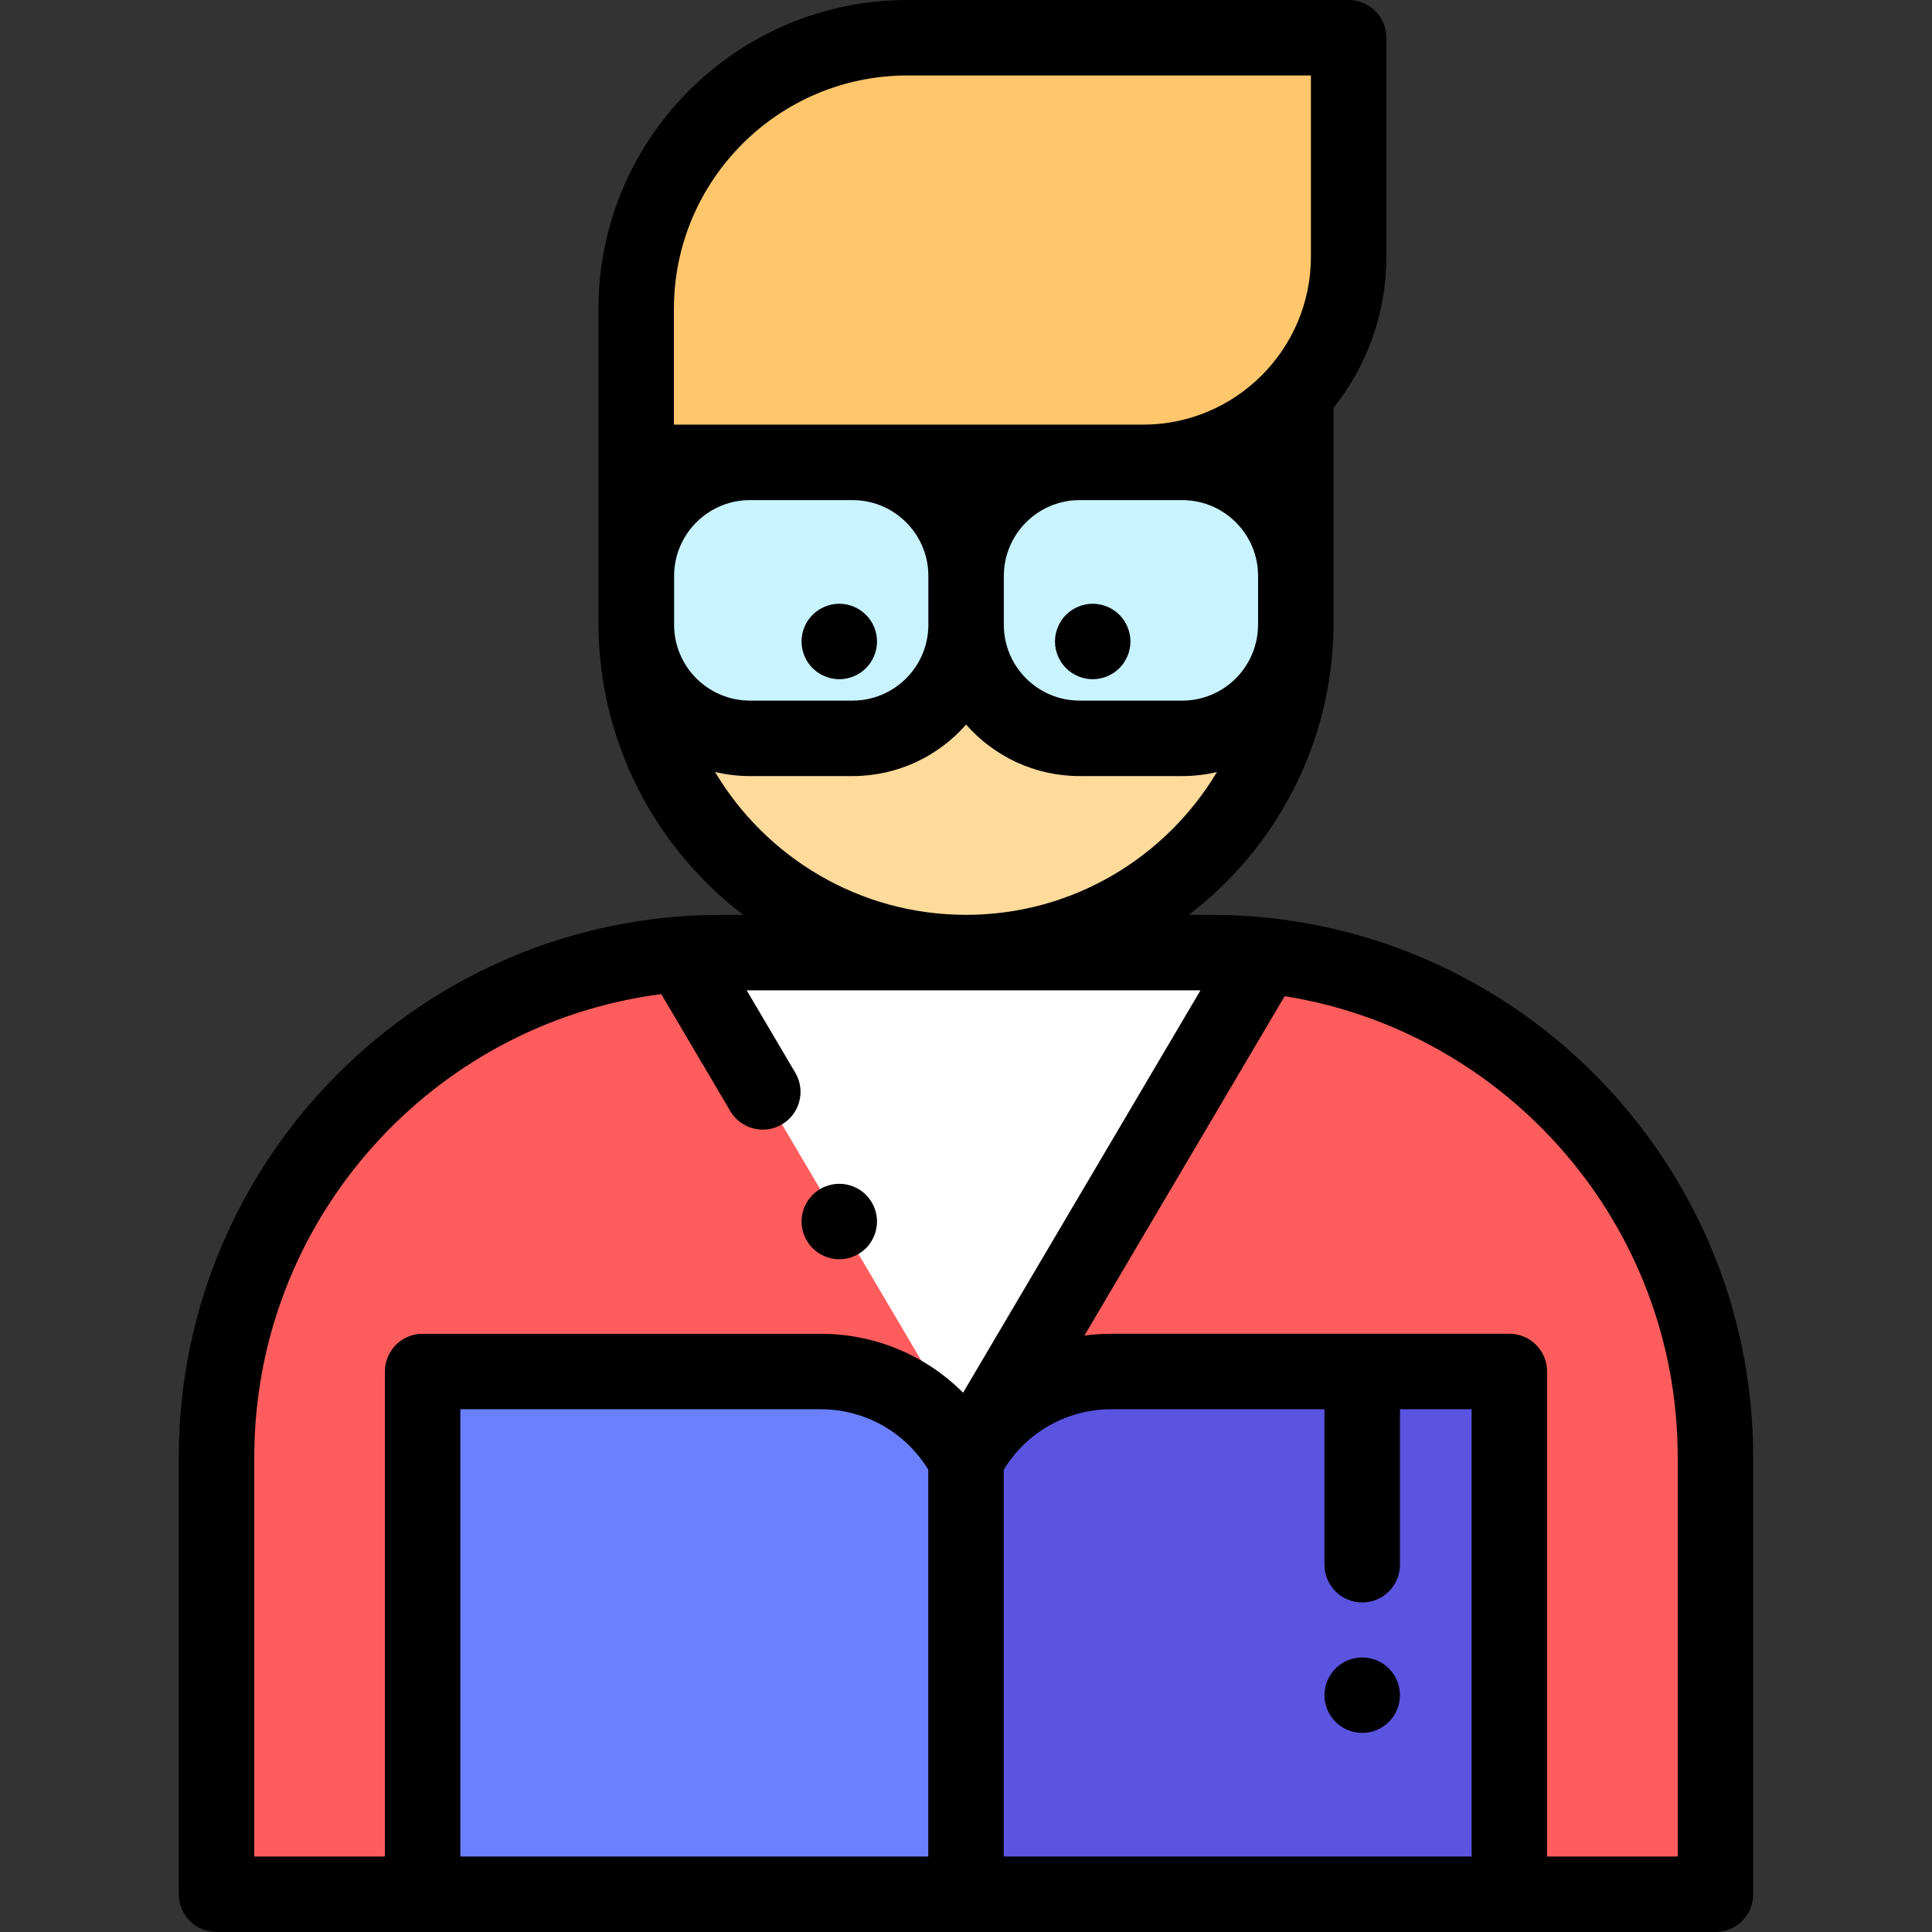 <?xml version="1.0" encoding="iso-8859-1"?>
<!-- Generator: Adobe Illustrator 19.0.0, SVG Export Plug-In . SVG Version: 6.00 Build 0)  -->
<svg version="1.1" id="Capa_1" xmlns="http://www.w3.org/2000/svg" xmlns:xlink="http://www.w3.org/1999/xlink" x="0px" y="0px"
	 viewBox="0 0 512 512" style="enable-background:new 0 0 512 512;" xml:space="preserve">
<rect x="0" y="0" width="512" height="512" fill="#333333" stroke="none"/>
<path style="fill:#FF5D5D;" d="M320.899,252.443h-129.8c-73.848,0-133.713,59.866-133.713,133.713V502h397.227V386.157
	C454.613,312.309,394.747,252.443,320.899,252.443z"/>
<polygon style="fill:#FFFFFF;" points="181.882,255.013 258.011,384.042 334.14,255.013 "/>
<path style="fill:#FEDA9B;" d="M300.67,123.654h42.736v41.382c0,48.273-39.133,87.407-87.407,87.407l0,0
	c-48.274,0-87.407-39.134-87.407-87.407v-41.382"/>
<g>
	<path style="fill:#C9F3FF;" d="M313.32,195.667h-27.207c-16.616,0-30.086-13.47-30.086-30.086v-12.959
		c0-16.616,13.47-30.086,30.086-30.086h27.207c16.616,0,30.086,13.47,30.086,30.086v12.959
		C343.406,182.197,329.936,195.667,313.32,195.667z"/>
	<path style="fill:#C9F3FF;" d="M225.941,195.667h-27.207c-16.616,0-30.086-13.47-30.086-30.086v-12.959
		c0-16.616,13.47-30.086,30.086-30.086h27.207c16.616,0,30.086,13.47,30.086,30.086v12.959
		C256.027,182.197,242.557,195.667,225.941,195.667z"/>
</g>
<path style="fill:#FFC66C;" d="M240.465,10h116.942v58.034c0,30.101-24.401,54.502-54.502,54.502H168.592V81.873
	C168.592,42.178,200.77,10,240.465,10z"/>
<path style="fill:#5A54E0;" d="M255.999,502L255.999,502V386.878l0,0c7.465-14.386,22.322-23.415,38.529-23.415h105.471V502"/>
<path style="fill:#6A80FF;" d="M255.999,502L255.999,502V386.878l0,0c-7.465-14.386-22.322-23.415-38.529-23.415H111.999V502"/>
<path d="M222.419,333.72c2.63,0,5.2-1.07,7.07-2.93c1.859-1.86,2.93-4.44,2.93-7.07c0-2.64-1.07-5.21-2.93-7.07
	c-1.86-1.869-4.44-2.93-7.07-2.93c-2.64,0-5.21,1.061-7.07,2.93c-1.859,1.851-2.93,4.431-2.93,7.07c0,2.63,1.07,5.21,2.93,7.07
	C217.21,332.649,219.789,333.72,222.419,333.72z"/>
<path d="M222.419,160c-2.63,0-5.21,1.069-7.07,2.93c-1.87,1.86-2.93,4.44-2.93,7.07s1.06,5.21,2.93,7.069
	c1.86,1.86,4.44,2.931,7.07,2.931s5.21-1.07,7.07-2.931c1.859-1.859,2.93-4.439,2.93-7.069c0-2.641-1.07-5.21-2.93-7.07
	C227.619,161.069,225.049,160,222.419,160z"/>
<path d="M289.579,160c-2.63,0-5.21,1.069-7.07,2.93s-2.93,4.44-2.93,7.07s1.069,5.21,2.93,7.069c1.86,1.86,4.44,2.931,7.07,2.931
	s5.21-1.07,7.069-2.931c1.86-1.859,2.931-4.439,2.931-7.069s-1.07-5.21-2.931-7.07C294.789,161.069,292.209,160,289.579,160z"/>
<path d="M320.899,242.443h-5.844c23.025-17.609,37.994-45.237,38.337-76.317c0.002-0.182,0.014-0.363,0.014-0.546v-0.545v-12.414
	v-44.533c8.752-11.012,14-24.928,14-40.056V10c0-5.522-4.478-10-10-10H240.465c-45.145,0-81.873,36.728-81.873,81.872v83.164
	c0,31.524,15.056,59.593,38.351,77.407h-5.844c-79.243,0-143.713,64.47-143.713,143.713V502c0,5.522,4.478,10,10,10h397.227
	c5.522,0,10-4.478,10-10V386.156C464.612,306.913,400.143,242.443,320.899,242.443z M313.32,185.667h-27.208
	c-11.075,0-20.086-9.011-20.086-20.086v-12.959c0-11.075,9.011-20.086,20.086-20.086h16.792h10.416
	c11.075,0,20.086,9.011,20.086,20.086v12.414c0,0.366-0.023,0.727-0.028,1.092C333.085,176.949,324.211,185.667,313.32,185.667z
	 M246.026,165.581c0,11.075-9.011,20.086-20.086,20.086h-27.207c-11.075,0-20.086-9.011-20.086-20.086v-12.959
	c0-11.075,9.011-20.086,20.086-20.086h27.207c11.075,0,20.086,9.011,20.086,20.086V165.581z M178.592,81.872
	c0-34.116,27.756-61.872,61.873-61.872h106.941v48.033c0,24.539-19.964,44.503-44.502,44.503H178.592v-6.058V81.872z
	 M189.49,204.579c2.97,0.704,6.063,1.088,9.245,1.088h27.207c11.976,0,22.734-5.286,30.086-13.639
	c7.352,8.353,18.11,13.639,30.086,13.639h27.208c3.159,0,6.23-0.379,9.18-1.073c-13.521,22.645-38.265,37.85-66.502,37.85
	C227.757,242.443,203.008,227.232,189.49,204.579z M67.386,386.156c0-62.848,47.107-114.898,107.866-122.701l18.283,30.988
	c1.865,3.161,5.198,4.92,8.622,4.92c1.727,0,3.477-0.448,5.072-1.39c4.756-2.807,6.337-8.938,3.53-13.694l-12.883-21.835h120.268
	l-62.915,106.633c-9.85-9.868-23.322-15.612-37.761-15.612H111.999c-5.522,0-10,4.478-10,10V492H67.386V386.156z M360.999,424.667
	c5.522,0,10-4.478,10-10v-41.203h19V492h-124V389.486c6.043-9.939,16.774-16.022,28.529-16.022h56.471v41.203
	C350.999,420.189,355.477,424.667,360.999,424.667z M245.999,492h-124V373.464h95.471c11.755,0,22.486,6.083,28.529,16.022V492z
	 M444.612,492h-34.613V363.464c0-5.522-4.478-10-10-10H294.528c-2.414,0-4.8,0.164-7.147,0.478l53.07-89.948
	c58.958,9.401,104.161,60.599,104.161,122.162V492z"/>
<path d="M353.929,456.31c1.86,1.87,4.44,2.931,7.07,2.931s5.21-1.061,7.069-2.931c1.86-1.859,2.931-4.43,2.931-7.06
	c0-2.641-1.07-5.22-2.931-7.08c-1.859-1.86-4.439-2.93-7.069-2.93s-5.21,1.069-7.07,2.93s-2.93,4.439-2.93,7.08
	C350.999,451.88,352.068,454.45,353.929,456.31z"/>
<g>
</g>
<g>
</g>
<g>
</g>
<g>
</g>
<g>
</g>
<g>
</g>
<g>
</g>
<g>
</g>
<g>
</g>
<g>
</g>
<g>
</g>
<g>
</g>
<g>
</g>
<g>
</g>
<g>
</g>
</svg>
